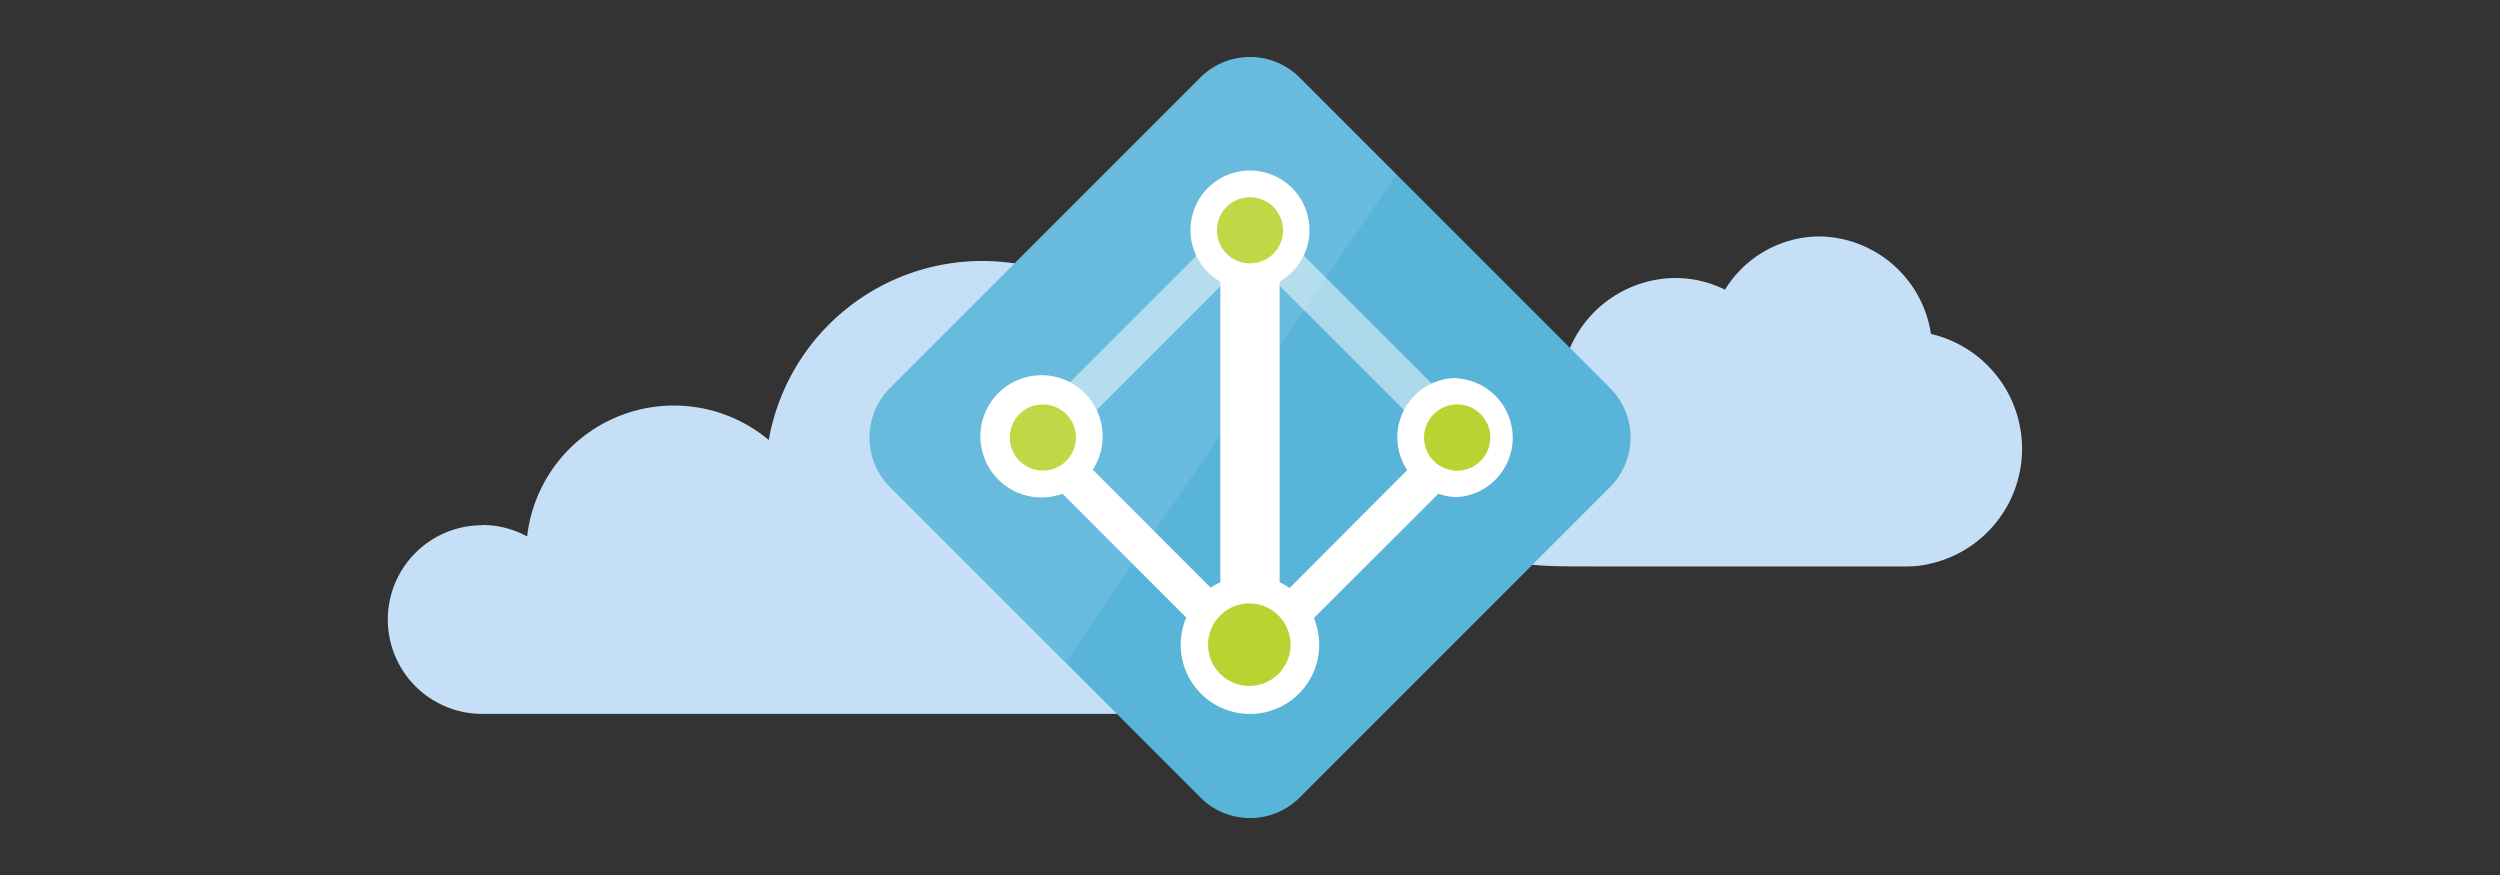 <svg id="Layer_1" data-name="Layer 1" xmlns="http://www.w3.org/2000/svg" viewBox="0 0 400 140"><rect x="0" y="0" width="400" height="140" fill="#333333" stroke="none"/><defs><style>.cls-1{fill:#c5e0f6;}.cls-2{fill:#59b4d9;}.cls-3,.cls-4,.cls-6{fill:#fff;}.cls-4{opacity:0.5;}.cls-4,.cls-6{isolation:isolate;}.cls-5{fill:#b8d432;}.cls-6{opacity:0.1;}</style></defs><title>ems_identity-access-mgmt-1</title><path class="cls-1" d="M305.19,90.63H255.65c-4.75,0-7.74,0-9.95-.23l-.43,0a15.68,15.68,0,0,1-5-1.38l-.26-.11a17,17,0,0,1,10.74-32.1A18.51,18.51,0,0,1,268,44.48a18,18,0,0,1,8,1.87,17.83,17.83,0,0,1,15.16-8.52,18.3,18.3,0,0,1,17.79,15.6,18.86,18.86,0,0,1-.15,36.77A15.43,15.43,0,0,1,305.19,90.63Z"/><path class="cls-1" d="M77.14,84a15,15,0,0,1,7.2,1.83A23.64,23.64,0,0,1,123,70.4a34.7,34.7,0,0,1,68.82,4.25,20.11,20.11,0,1,1,5.08,39.57H77.14a15.09,15.09,0,1,1,0-30.18Z"/><path class="cls-2" d="M200,130.88a11.14,11.14,0,0,1-7.94-3.29L142.41,77.94a11.23,11.23,0,0,1,0-15.88l49.65-49.65a11.22,11.22,0,0,1,15.88,0l49.65,49.65a11.22,11.22,0,0,1,0,15.89l-49.64,49.65a11.15,11.15,0,0,1-7.94,3.29"/><path class="cls-3" d="M233.15,60.48a9.5,9.5,0,0,0-8,14.74L206.34,94.08a11.08,11.08,0,0,0-1.6-.91V45.06a9.52,9.52,0,1,0-9.49,0V93.17a10.91,10.91,0,0,0-1.54.86L174.84,75.15A9.78,9.78,0,1,0,170,79L189.8,98.81a11.08,11.08,0,1,0,20.42.08L230.13,79a9.42,9.42,0,0,0,3,.54,9.52,9.52,0,0,0,0-19Z"/><rect class="cls-4" x="214.63" y="29.16" width="6.14" height="50.35" transform="translate(25.36 169.88) rotate(-45.01)"/><rect class="cls-4" x="157.16" y="51.29" width="50.35" height="6.15" transform="translate(14.96 144.86) rotate(-45)"/><path class="cls-5" d="M206.49,103.15a6.6,6.6,0,1,1-6.6-6.6,6.6,6.6,0,0,1,6.6,6.6"/><path class="cls-5" d="M205.29,36.85A5.29,5.29,0,1,1,200,31.56a5.29,5.29,0,0,1,5.29,5.29"/><path class="cls-5" d="M172.15,70a5.29,5.29,0,1,1-5.29-5.29A5.3,5.3,0,0,1,172.15,70"/><path class="cls-5" d="M238.45,70a5.3,5.3,0,1,1-5.3-5.29,5.3,5.3,0,0,1,5.3,5.29"/><path class="cls-6" d="M207.94,12.41a11.22,11.22,0,0,0-15.88,0L142.41,62.06a11.22,11.22,0,0,0,0,15.88l28.11,28.11L223.4,27.87Z"/></svg>